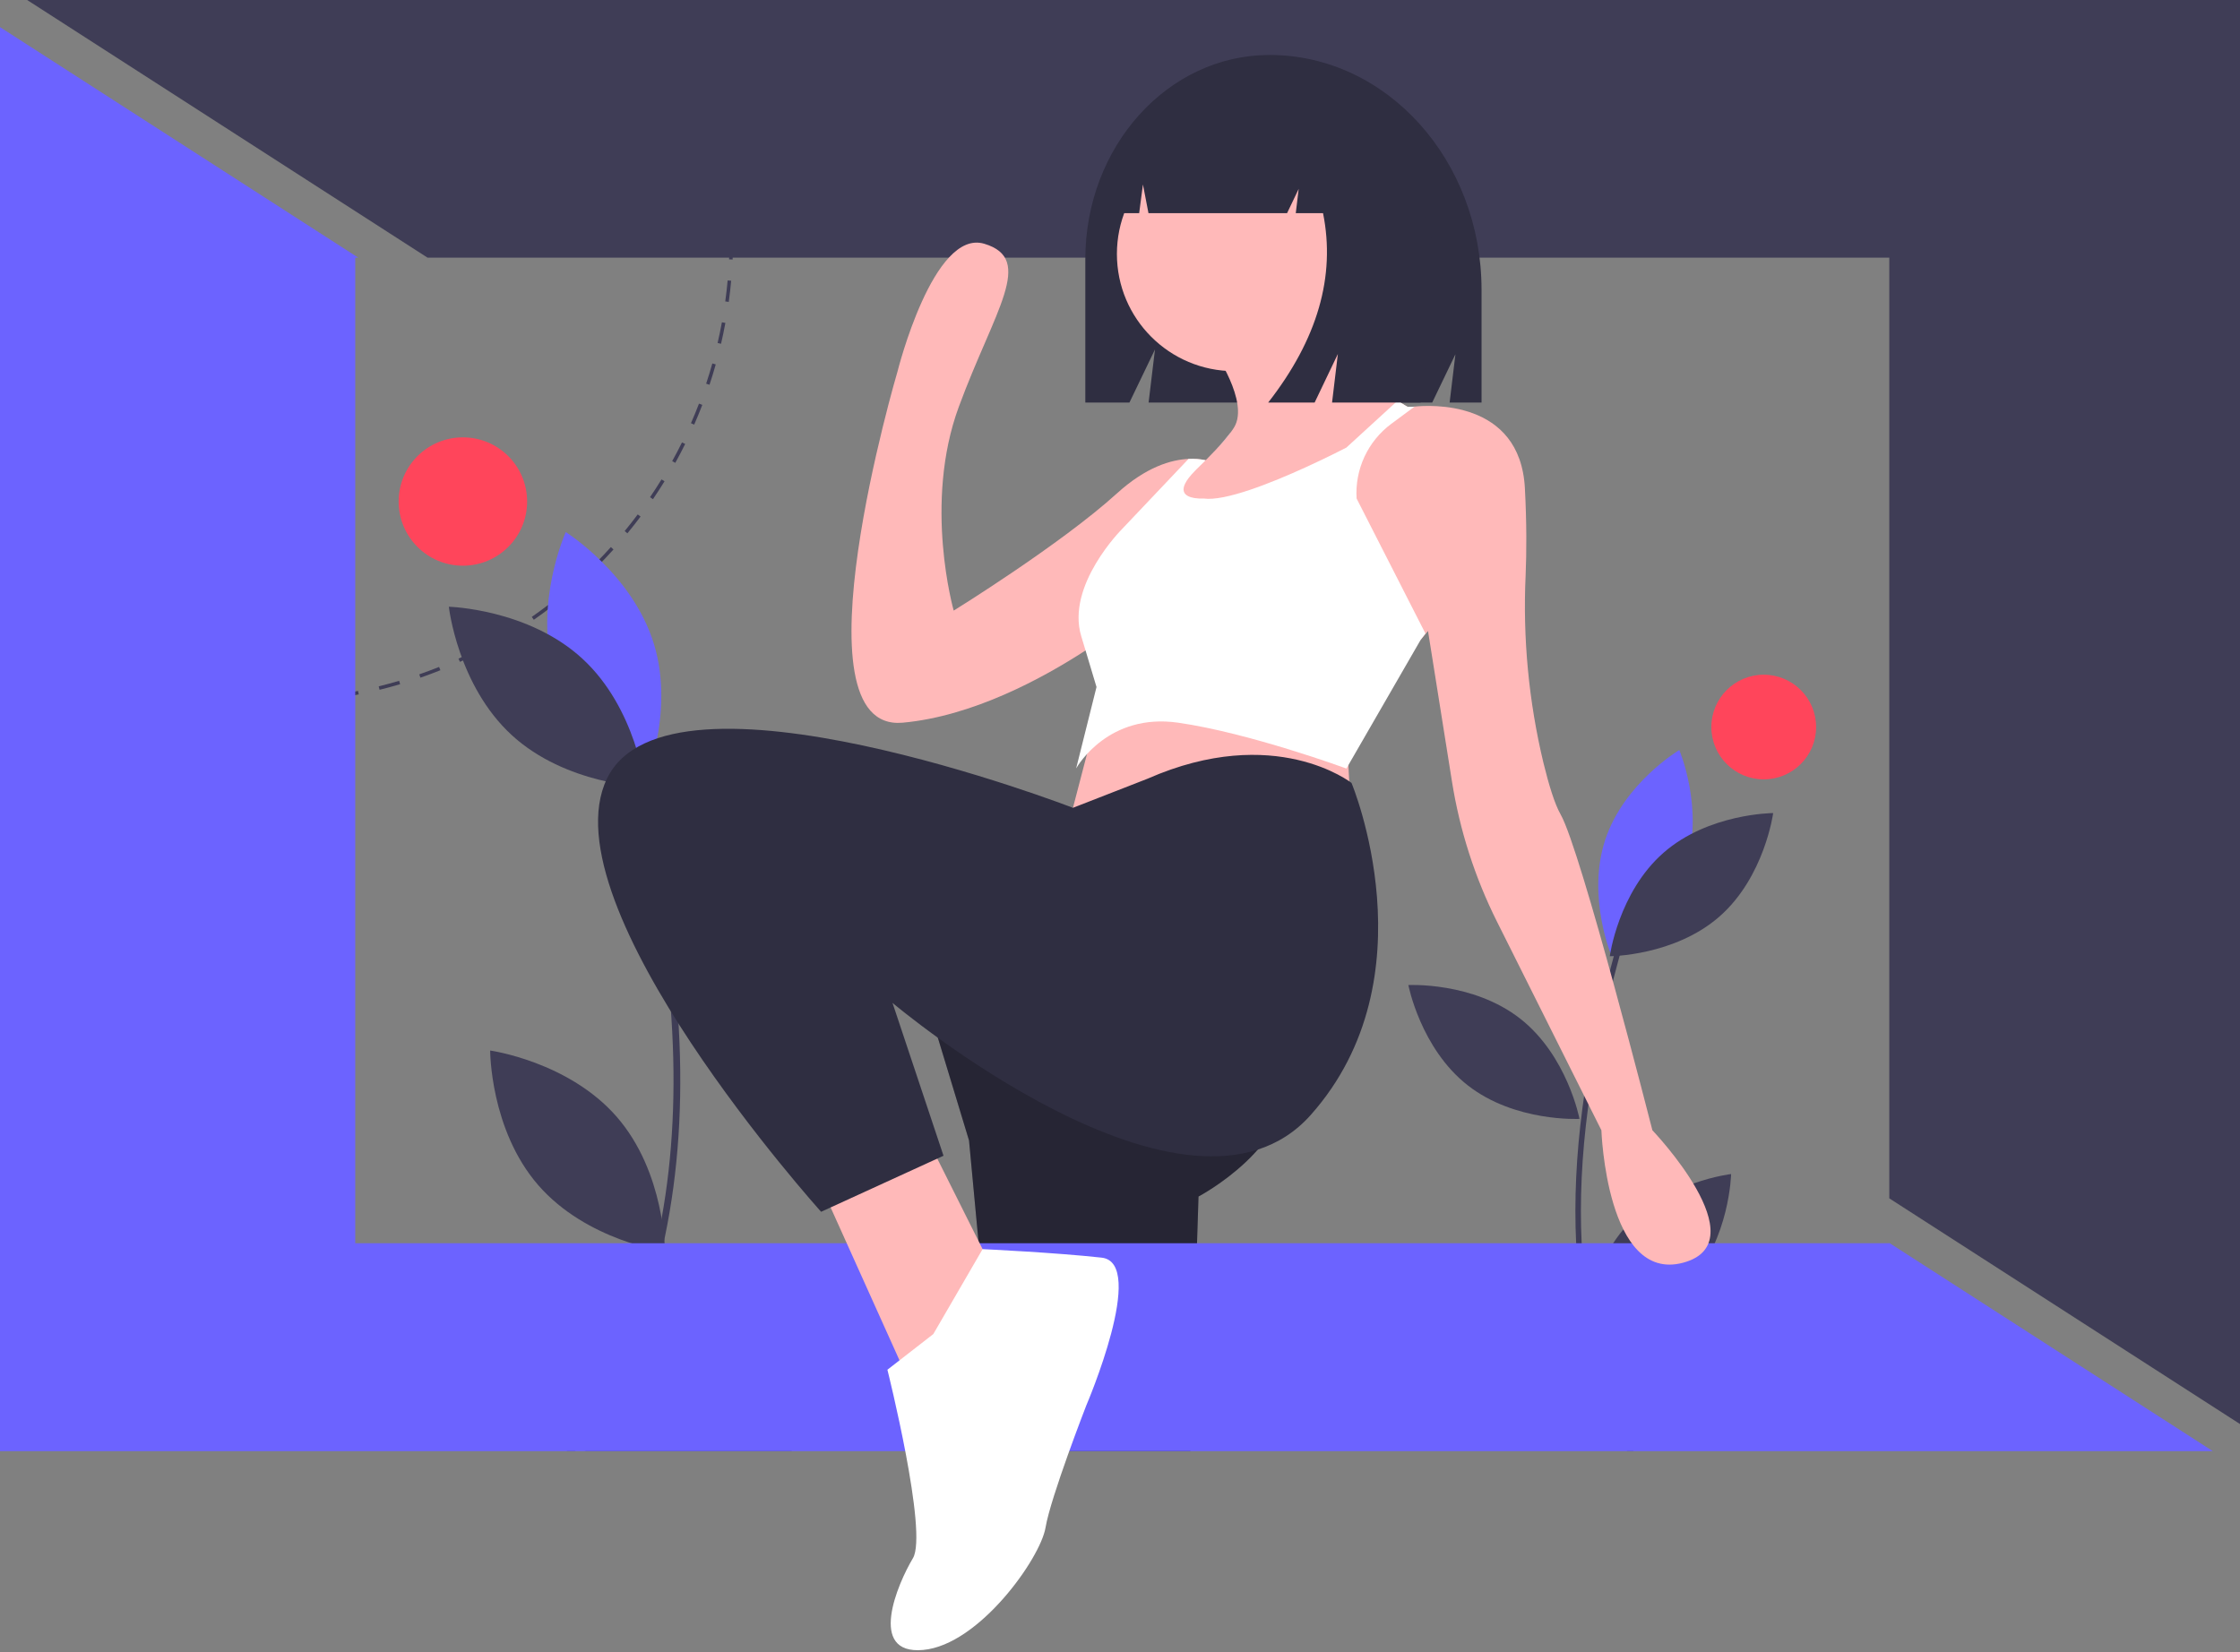 <svg width="347" height="256" viewBox="0 0 347 256" fill="none" xmlns="http://www.w3.org/2000/svg">
<rect x="0" y="0" width="347" height="256" fill="#808080" stroke="none"/>
<g clip-path="url(#clip0)">
<path d="M41.439 108.97C40.678 108.97 39.909 108.958 39.155 108.934L39.172 108.387C40.255 108.421 41.361 108.43 42.449 108.415L42.457 108.963C42.118 108.968 41.779 108.97 41.439 108.97Z" fill="#3F3D56"/>
<path d="M45.757 108.843L45.724 108.296C46.809 108.232 47.908 108.142 48.99 108.029L49.048 108.574C47.957 108.688 46.85 108.779 45.757 108.843Z" fill="#3F3D56"/>
<path d="M35.858 108.758C34.764 108.674 33.658 108.564 32.572 108.431L32.639 107.887C33.717 108.019 34.814 108.128 35.9 108.211L35.858 108.758Z" fill="#3F3D56"/>
<path d="M52.323 108.155L52.241 107.613C53.319 107.45 54.405 107.26 55.468 107.049L55.575 107.586C54.503 107.799 53.409 107.99 52.323 108.155Z" fill="#3F3D56"/>
<path d="M29.304 107.955C28.224 107.772 27.133 107.561 26.062 107.329L26.178 106.793C27.241 107.024 28.323 107.233 29.396 107.414L29.304 107.955Z" fill="#3F3D56"/>
<path d="M58.798 106.869L58.667 106.337C59.725 106.076 60.789 105.787 61.829 105.478L61.985 106.004C60.937 106.315 59.865 106.606 58.798 106.869Z" fill="#3F3D56"/>
<path d="M22.852 106.555C21.792 106.273 20.725 105.963 19.681 105.633L19.846 105.111C20.883 105.438 21.941 105.746 22.993 106.025L22.852 106.555Z" fill="#3F3D56"/>
<path d="M65.129 104.993L64.948 104.475C65.975 104.119 67.008 103.733 68.018 103.329L68.222 103.838C67.204 104.245 66.163 104.633 65.129 104.993Z" fill="#3F3D56"/>
<path d="M16.548 104.563C15.519 104.185 14.483 103.777 13.469 103.351L13.682 102.846C14.688 103.269 15.716 103.674 16.738 104.049L16.548 104.563Z" fill="#3F3D56"/>
<path d="M71.252 102.545L71.025 102.046C72.011 101.598 73.002 101.12 73.971 100.625L74.22 101.114C73.244 101.612 72.246 102.093 71.252 102.545Z" fill="#3F3D56"/>
<path d="M77.12 99.547L76.849 99.072C77.794 98.532 78.738 97.966 79.654 97.387L79.947 97.85C79.024 98.433 78.073 99.004 77.12 99.547Z" fill="#3F3D56"/>
<path d="M82.694 96.024L82.38 95.575C83.27 94.954 84.159 94.303 85.021 93.641L85.355 94.075C84.487 94.742 83.591 95.398 82.694 96.024Z" fill="#3F3D56"/>
<path d="M87.925 92.007L87.572 91.588C88.402 90.888 89.228 90.159 90.027 89.421L90.4 89.823C89.594 90.567 88.762 91.302 87.925 92.007Z" fill="#3F3D56"/>
<path d="M92.772 87.528L92.382 87.143C93.147 86.368 93.903 85.567 94.631 84.76L95.038 85.127C94.305 85.94 93.543 86.747 92.772 87.528Z" fill="#3F3D56"/>
<path d="M97.193 82.625L96.769 82.278C97.46 81.437 98.141 80.57 98.793 79.699L99.232 80.028C98.575 80.905 97.889 81.779 97.193 82.625Z" fill="#3F3D56"/>
<path d="M101.15 77.339L100.696 77.031C101.308 76.131 101.907 75.205 102.476 74.278L102.944 74.565C102.37 75.499 101.766 76.432 101.15 77.339Z" fill="#3F3D56"/>
<path d="M104.609 71.711L104.129 71.446C104.656 70.494 105.167 69.516 105.65 68.54L106.142 68.782C105.656 69.766 105.14 70.751 104.609 71.711Z" fill="#3F3D56"/>
<path d="M107.538 65.786L107.036 65.567C107.473 64.569 107.893 63.548 108.283 62.531L108.796 62.727C108.402 63.752 107.979 64.781 107.538 65.786Z" fill="#3F3D56"/>
<path d="M109.91 59.613L109.39 59.44C109.732 58.41 110.055 57.357 110.349 56.31L110.877 56.458C110.581 57.513 110.255 58.575 109.91 59.613Z" fill="#3F3D56"/>
<path d="M111.698 53.262L111.164 53.138C111.409 52.082 111.634 51.003 111.831 49.932L112.37 50.031C112.172 51.111 111.945 52.197 111.698 53.262Z" fill="#3F3D56"/>
<path d="M112.893 46.774L112.349 46.7C112.497 45.626 112.621 44.532 112.72 43.447L113.266 43.496C113.167 44.59 113.041 45.693 112.893 46.774Z" fill="#3F3D56"/>
<path d="M113.489 40.205L112.941 40.18C112.99 39.094 113.015 37.993 113.015 36.907H113.564C113.564 38.001 113.539 39.111 113.489 40.205Z" fill="#3F3D56"/>
<path d="M112.661 29.039C112.551 27.958 112.401 27.432 112.242 26.356L112.784 26.276C112.944 27.36 113.082 28.187 113.192 29.276L112.661 29.039Z" fill="#3F3D56"/>
<path d="M111.688 23.129C111.479 22.06 111.243 20.984 110.986 19.931L111.519 19.801C111.778 20.863 112.016 21.947 112.226 23.024L111.688 23.129Z" fill="#3F3D56"/>
<path d="M110.138 16.768C109.832 15.725 109.498 14.675 109.145 13.648L109.663 13.47C110.019 14.505 110.356 15.563 110.665 16.614L110.138 16.768Z" fill="#3F3D56"/>
<path d="M108.008 10.577C107.608 9.569 107.18 8.557 106.734 7.569L107.235 7.344C107.683 8.339 108.115 9.359 108.518 10.375L108.008 10.577Z" fill="#3F3D56"/>
<path d="M105.324 4.621C104.833 3.653 104.313 2.684 103.778 1.74L104.255 1.47C104.794 2.421 105.318 3.398 105.813 4.373L105.324 4.621Z" fill="#3F3D56"/>
<path d="M95.559 173.052C103.036 181.654 103.008 193.911 103.008 193.911C103.008 193.911 90.858 192.221 83.381 183.619C75.905 175.018 75.933 162.761 75.933 162.761C75.933 162.761 88.083 164.451 95.559 173.052Z" fill="#3F3D56"/>
<path d="M85.886 104.515C89.18 115.422 99.571 121.936 99.571 121.936C99.571 121.936 104.622 110.767 101.328 99.86C98.035 88.953 87.644 82.439 87.644 82.439C87.644 82.439 82.593 93.609 85.886 104.515Z" fill="#6C63FF"/>
<path d="M90.192 102.027C98.588 109.735 99.938 121.917 99.938 121.917C99.938 121.917 87.675 121.602 79.279 113.894C70.882 106.186 69.532 94.004 69.532 94.004C69.532 94.004 81.795 94.319 90.192 102.027Z" fill="#3F3D56"/>
<path d="M116.696 134.154C107.557 140.967 104.97 152.948 104.97 152.948C104.97 152.948 117.202 153.884 126.341 147.071C135.48 140.259 138.067 128.278 138.067 128.278C138.067 128.278 125.835 127.342 116.696 134.154Z" fill="#3F3D56"/>
<path d="M122.838 224.538C122.838 224.538 122.757 224.643 122.596 224.832H90.599C93.762 222.702 97.313 221.215 101.051 220.454C112.256 218.339 122.838 224.538 122.838 224.538Z" fill="#3F3D56"/>
<path d="M103.034 191.468C102.996 191.66 102.954 191.853 102.912 192.046C102.873 192.235 102.831 192.424 102.789 192.613C102.701 193.019 102.61 193.425 102.516 193.832C99.99 204.909 95.426 215.421 89.056 224.832H87.787C94.065 215.825 98.793 205.196 101.489 193.625C101.566 193.289 101.643 192.953 101.717 192.613C101.818 192.161 101.913 191.709 102.007 191.258C102.179 190.431 102.34 189.6 102.491 188.764C105.982 169.548 104.528 147.591 98.064 121.766C97.973 121.402 97.879 121.034 97.787 120.667C97.773 120.621 97.763 120.579 97.752 120.534L98.769 120.275C98.885 120.726 99 121.178 99.109 121.63L99.172 121.871C105.877 148.816 107.139 171.597 103.034 191.468Z" fill="#3F3D56"/>
<path d="M71.706 87.645C77.202 87.645 81.657 83.194 81.657 77.703C81.657 72.212 77.202 67.76 71.706 67.76C66.21 67.76 61.755 72.212 61.755 77.703C61.755 83.194 66.21 87.645 71.706 87.645Z" fill="#FF455B"/>
<path d="M251.975 189.916C245.718 196.786 245.509 206.777 245.509 206.777C245.509 206.777 255.445 205.63 261.702 198.759C267.959 191.889 268.168 181.897 268.168 181.897C268.168 181.897 258.232 183.045 251.975 189.916Z" fill="#3F3D56"/>
<path d="M261.155 134.231C258.264 143.059 249.67 148.173 249.67 148.173C249.67 148.173 245.764 138.973 248.656 130.145C251.547 121.316 260.14 116.202 260.14 116.202C260.14 116.202 264.046 125.402 261.155 134.231Z" fill="#6C63FF"/>
<path d="M257.693 132.121C250.703 138.246 249.372 148.15 249.372 148.15C249.372 148.15 259.374 148.125 266.364 142C273.354 135.876 274.685 125.971 274.685 125.971C274.685 125.971 264.683 125.996 257.693 132.121Z" fill="#3F3D56"/>
<path d="M235.48 157.809C242.801 163.535 244.683 173.35 244.683 173.35C244.683 173.35 234.695 173.882 227.374 168.157C220.053 162.431 218.172 152.616 218.172 152.616C218.172 152.616 228.159 152.084 235.48 157.809Z" fill="#3F3D56"/>
<path d="M253.044 224.832H252.09C249.282 219.077 247.206 212.993 245.911 206.723C245.809 206.236 245.711 205.749 245.62 205.255C245.588 205.101 245.56 204.944 245.532 204.786C244.804 200.763 244.347 196.697 244.162 192.613C243.527 179.386 245.462 164.705 249.998 148.13C250.015 148.063 250.033 147.997 250.054 147.93C250.152 147.566 250.254 147.202 250.355 146.834L251.179 147.065C251.168 147.1 251.161 147.132 251.151 147.167C251.067 147.468 250.983 147.766 250.902 148.063C246.328 164.691 244.379 179.389 245.017 192.613C245.172 195.952 245.509 199.281 246.027 202.583C246.135 203.27 246.251 203.953 246.374 204.632C246.493 205.28 246.619 205.927 246.752 206.572C248.06 212.902 250.175 219.039 253.044 224.832V224.832Z" fill="#3F3D56"/>
<path d="M273.221 120.749C277.702 120.749 281.335 117.119 281.335 112.642C281.335 108.165 277.702 104.535 273.221 104.535C268.74 104.535 265.107 108.165 265.107 112.642C265.107 117.119 268.74 120.749 273.221 120.749Z" fill="#FF455B"/>
<path d="M185.663 185.378L185.431 192.613L184.408 224.832H154.629L151.604 192.613L150.111 176.693L142.21 150.644L193.563 140.383C193.563 140.383 197.513 155.383 199.09 166.432C200.671 177.484 185.663 185.378 185.663 185.378Z" fill="#2F2E41"/>
<path opacity="0.2" d="M185.663 185.378L185.431 192.613L184.408 224.832H154.629L151.604 192.613L150.111 176.693L142.21 150.644L193.563 140.383C193.563 140.383 197.513 155.383 199.09 166.432C200.671 177.484 185.663 185.378 185.663 185.378Z" fill="black"/>
<path d="M342.794 224.832H0V4.202L55.499 39.923H55.029V192.613H292.672V192.571L342.794 224.832Z" fill="#6C63FF"/>
<path d="M4.206 0L66.235 39.923H292.672V185.662L347 220.629V0H4.206Z" fill="#3F3D56"/>
<path d="M196.667 8.516H196.667C180.905 8.516 168.128 22.684 168.128 40.161V62.366H174.963L178.92 54.139L177.931 62.366H221.864L225.461 54.887L224.562 62.366H229.508V44.931C229.508 24.82 214.805 8.516 196.667 8.516Z" fill="#2F2E41"/>
<path d="M169.861 111.177L165.121 129.333L209.362 127.754L208.572 112.756C208.572 112.756 175.391 104.073 169.861 111.177Z" fill="#FFB9B9"/>
<path d="M127.199 183.798L141.42 215.372L154.85 198.796L143.79 176.694L127.199 183.798Z" fill="#FFB9B9"/>
<path d="M191.192 57.501C201.227 57.501 209.362 49.373 209.362 39.346C209.362 29.32 201.227 21.191 191.192 21.191C181.156 21.191 173.021 29.32 173.021 39.346C173.021 49.373 181.156 57.501 191.192 57.501Z" fill="#FFB9B9"/>
<path d="M218.053 63.027L209.694 69.989L208.572 70.921L207.782 80.393H176.971C176.971 80.393 181.174 76.754 185.077 72.989C185.156 72.902 185.243 72.807 185.338 72.72C185.867 72.207 186.341 71.734 186.768 71.307C186.997 71.07 187.218 70.849 187.415 70.644C187.739 70.305 188.055 69.981 188.371 69.657C188.376 69.653 188.378 69.648 188.379 69.642C189.188 68.796 189.947 67.905 190.655 66.974L190.662 66.966C190.852 66.715 191.029 66.454 191.192 66.184C193.562 62.238 188.032 54.344 188.032 54.344L205.412 45.661C206.021 54.218 213.265 59.933 216.504 62.08C217.452 62.703 218.053 63.027 218.053 63.027Z" fill="#FFB9B9"/>
<path d="M260.714 195.638C248.864 198.796 248.074 175.115 248.074 175.115L231.9 142.795C228.482 135.965 226.132 128.653 224.931 121.112L221.213 97.758L220.083 99.108V99.116L218.053 100.127L205.712 80.393L202.252 74.867V68.552L214.103 63.027H218.843C218.843 63.027 218.945 63.011 219.127 62.995C221.308 62.766 235.497 61.819 236.223 75.656C236.509 81.087 236.485 85.587 236.337 89.117C235.887 98.884 236.814 108.665 239.092 118.174C239.929 121.602 240.841 124.58 241.754 126.175C244.914 131.701 255.974 175.115 255.974 175.115C255.974 175.115 272.565 192.481 260.714 195.638Z" fill="#FFB9B9"/>
<path d="M188.032 71.71L185.037 77.164L183.268 80.393L174.601 96.18C174.601 96.18 172.144 98.185 168.162 100.774C161.542 105.076 150.687 110.98 139.84 111.967C122.459 113.546 139.05 57.501 139.05 57.501C139.05 57.501 144.58 35.4 152.48 37.767C160.381 40.136 154.06 48.029 148.53 63.027C143 78.025 147.74 94.601 147.74 94.601C147.74 94.601 164.331 84.339 173.021 76.446C177.548 72.333 181.435 71.22 184.113 71.102H184.121C185.008 71.053 185.898 71.122 186.768 71.307C187.203 71.394 187.627 71.529 188.032 71.71V71.71Z" fill="#FFB9B9"/>
<path d="M190.655 66.974C190.623 67.06 190.252 67.763 187.415 70.644C188.573 69.491 189.655 68.265 190.655 66.974Z" fill="#D0CDE1"/>
<path d="M220.818 98.153L220.083 99.116L208.572 119.071C208.572 119.071 193.562 113.546 182.501 111.967C171.757 110.435 166.977 118.582 166.709 119.047L169.861 106.441L168.162 100.774C167.965 100.111 167.736 99.377 167.491 98.548C165.121 90.654 173.811 81.971 173.811 81.971L184.113 71.102H184.121C185.008 71.053 185.898 71.122 186.768 71.307C186.341 71.733 185.867 72.207 185.338 72.72C185.243 72.807 185.156 72.902 185.077 72.989C182.051 76.075 183.623 76.935 185.037 77.164C185.505 77.236 185.979 77.26 186.452 77.235C189.746 77.709 196.959 74.82 202.252 72.404C205.855 70.763 208.572 69.342 208.572 69.342L215.469 63.027L216.504 62.08C217.452 62.703 218.053 63.027 218.053 63.027H218.843C218.843 63.027 218.946 63.011 219.127 62.995L215.53 65.662C213.739 66.99 212.309 68.745 211.369 70.766C210.43 72.787 210.012 75.011 210.152 77.235V77.235L220.818 98.153Z" fill="white"/>
<path d="M177.761 120.65L166.211 125.156C166.211 125.156 103.498 100.916 94.018 120.65C84.538 140.384 127.199 187.745 127.199 187.745L146.16 179.062L138.26 155.381C138.26 155.381 184.082 194.06 203.042 172.747C222.003 151.435 209.362 121.299 209.362 121.299C209.362 121.299 197.512 111.967 177.761 120.65Z" fill="#2F2E41"/>
<path d="M144.58 206.689L137.47 212.215C137.47 212.215 143.79 237.474 141.42 241.421C139.05 245.368 134.31 256.419 143 255.629C151.69 254.84 161.171 241.421 161.961 236.685C162.751 231.949 168.281 217.74 168.281 217.74C168.281 217.74 177.761 195.638 170.651 194.849C163.541 194.06 152.216 193.531 152.216 193.531L144.58 206.689Z" fill="white"/>
<path d="M204.78 17.233C201.915 13.547 197.688 11.212 192.97 11.212H192.41C181.607 11.212 172.849 20.979 172.849 33.028V33.028H176.469L177.054 28.582L177.911 33.028H199.38L201.179 29.266L200.729 33.028H204.953C206.924 42.807 204.092 52.587 196.457 62.366H203.652L207.249 54.843L206.35 62.366H220.065L222.763 45.064C222.763 32.106 215.228 21.118 204.78 17.233Z" fill="#2F2E41"/>
</g>
<defs>
<clipPath id="clip0">
<rect width="347" height="256" fill="white"/>
</clipPath>
</defs>
</svg>
